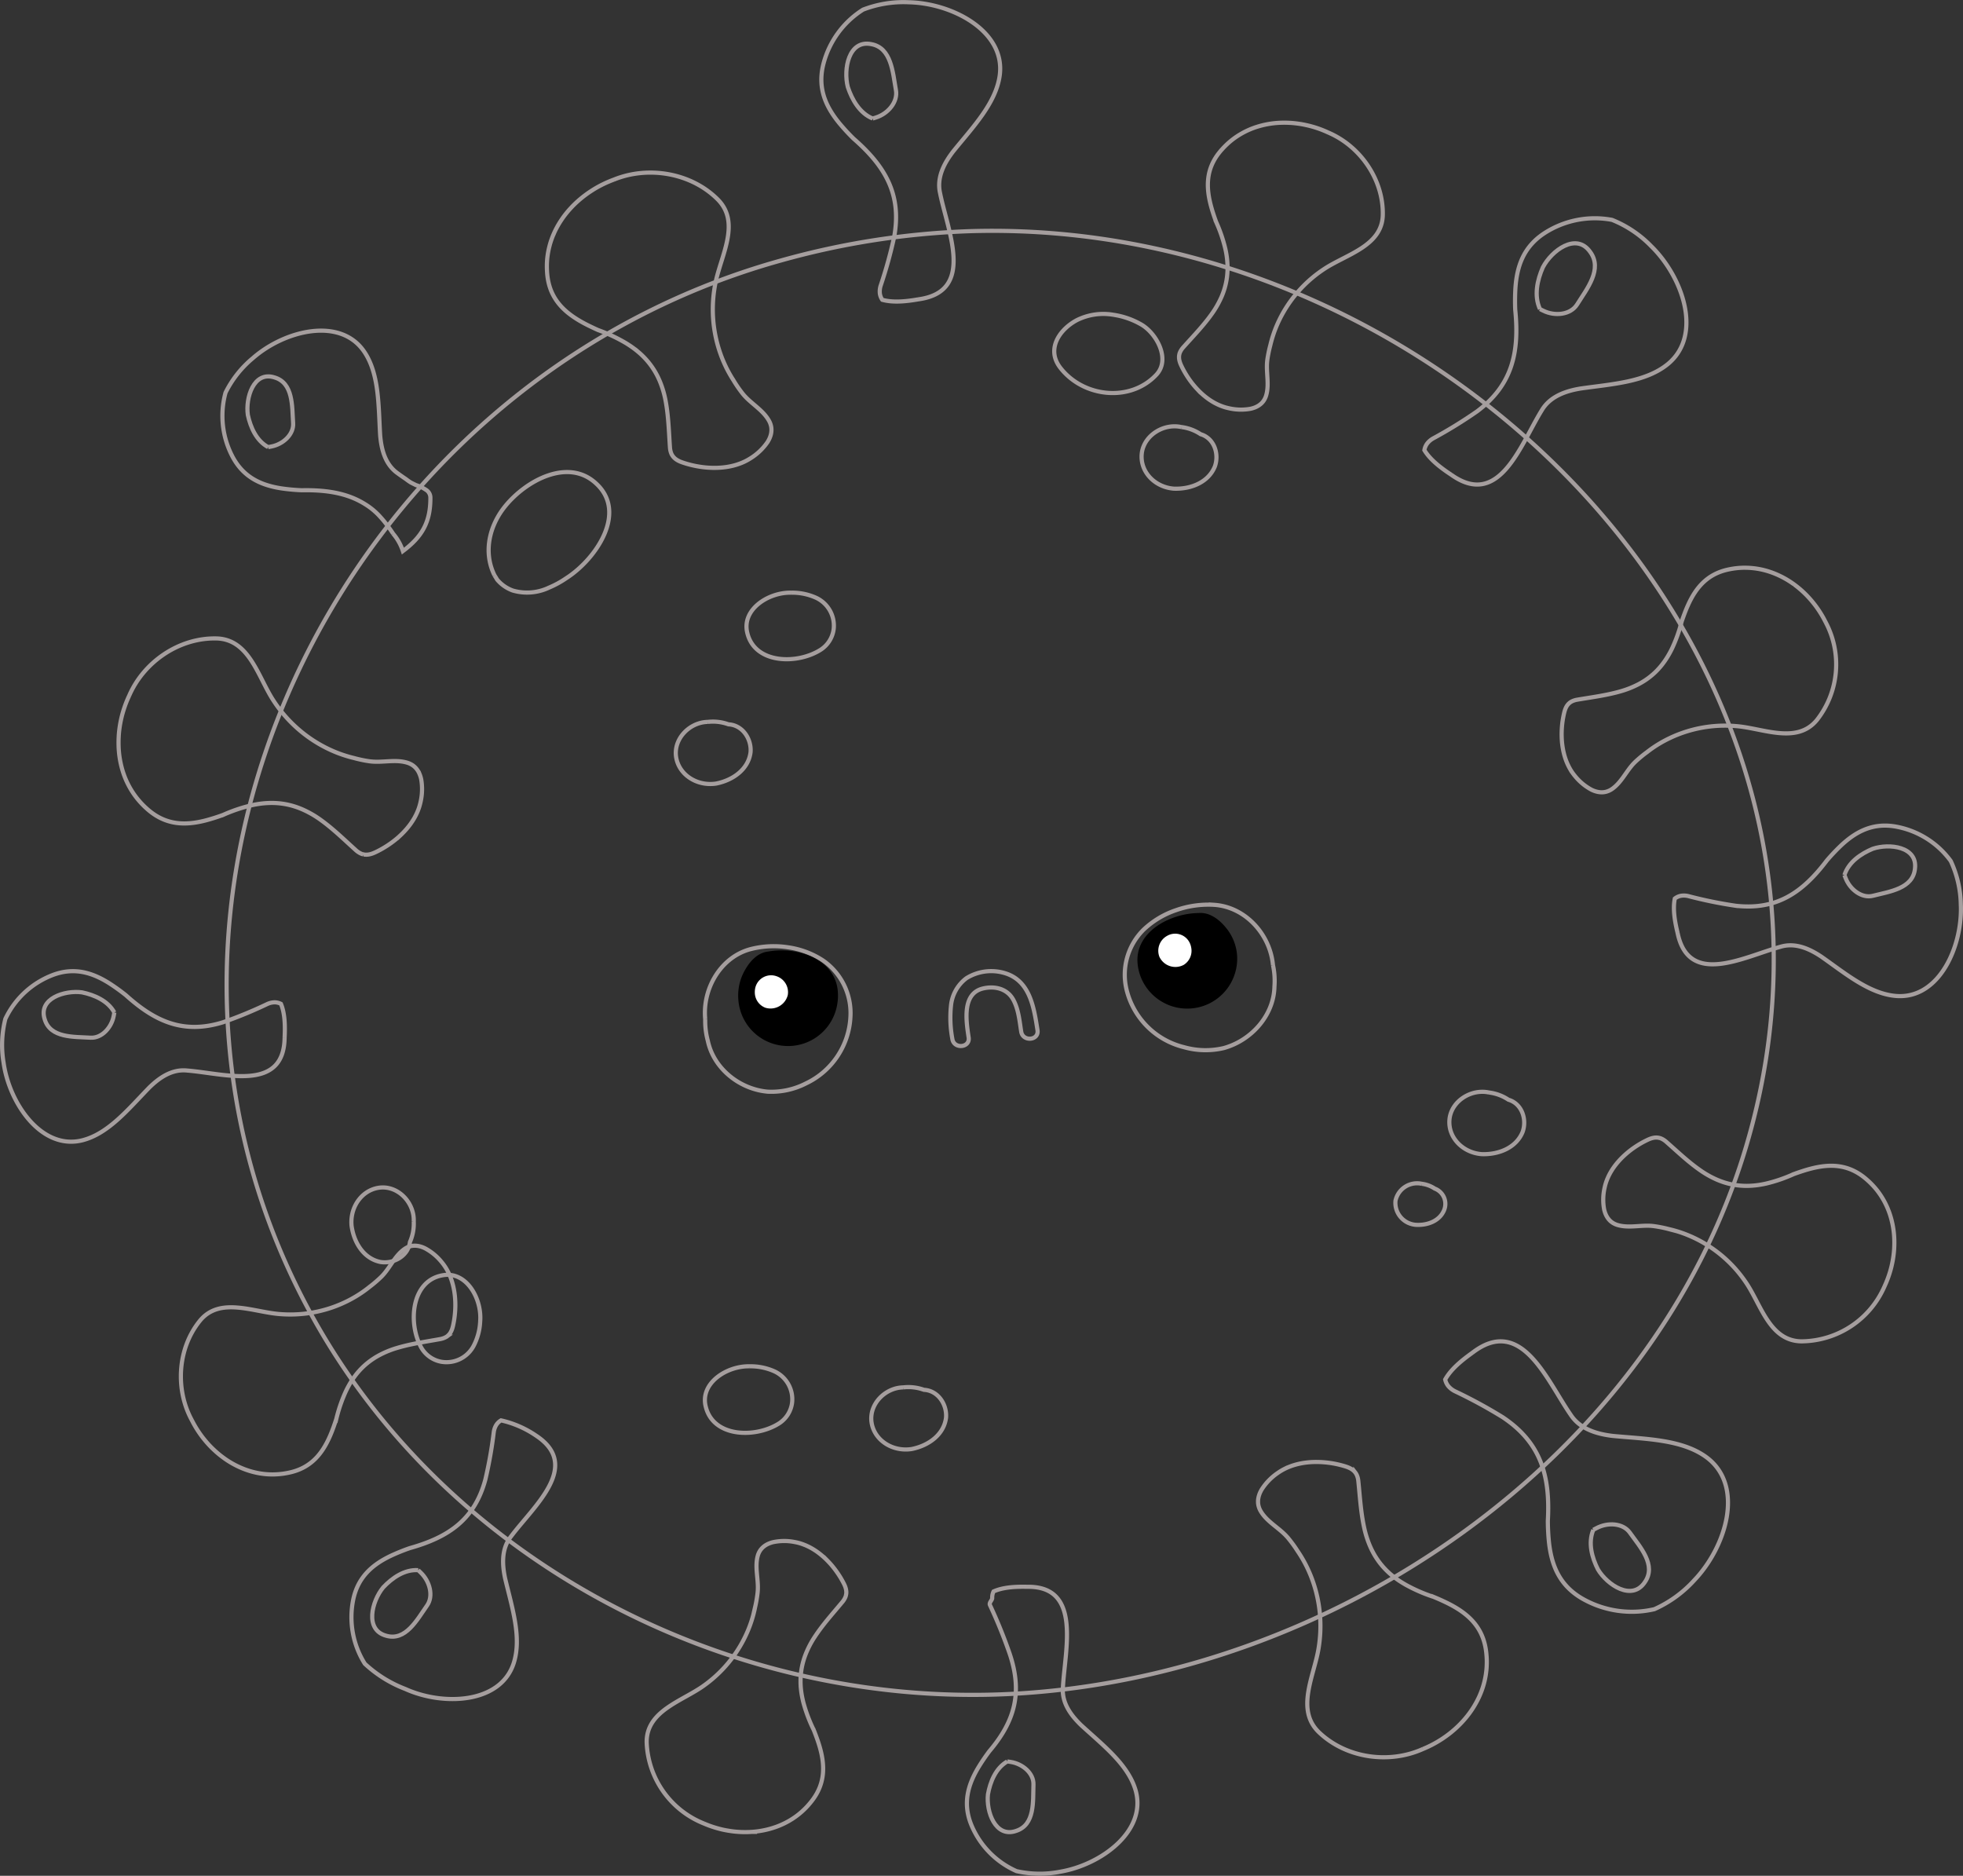 <svg xmlns="http://www.w3.org/2000/svg" width="472" height="450.99" viewBox="0 0 472 450.99">
  <rect x="0" y="0" width="472" height="450.99" fill="#333333" stroke="none"/>
  <g id="emo" transform="translate(-0.507 -3.002)">
    <path id="Fill_1" data-name="Fill 1" d="M35.95,2.4q-1.1-.516-2.238-.924C32.954,1.207,32.183.97,31.4.772c-.341-.087-.686-.164-1.028-.236C30.3.519,30.229.5,30.153.489,29.812.42,29.468.356,29.123.3,29.095.3,29.064.292,29.036.288Q28.527.212,28.021.154L27.888.137C27.525.1,27.159.067,26.794.044l-.064,0Q25.587-.024,24.453.016a.092.092,0,0,0-.023,0,21.454,21.454,0,0,0-5.757,1l-.055.017q-.386.125-.767.266l-.078.028A19.466,19.466,0,0,0,15.4,2.41c-.04.021-.08.043-.119.066-.2.113-.411.231-.612.351l-.18.108q-.281.173-.557.357l-.172.113c-.212.145-.422.295-.631.45l-.066.047q-.347.261-.684.54c-.045.038-.087.076-.133.113-.172.145-.343.295-.513.448-.07.064-.138.128-.206.195-.146.134-.286.27-.426.41-.072.072-.144.144-.216.217-.142.145-.28.295-.417.446-.061.068-.123.136-.186.2-.2.221-.388.448-.574.68-3.2,3.981-3.2,8.191-2.144,12.418.089.351.182.7.284,1.056.121.419.252.837.388,1.255q.312.958.659,1.914a35.94,35.94,0,0,1,2.238,6.513c.051.234.1.467.148.7.134.7.239,1.389.3,2.075.023.229.04.457.053.686a17.719,17.719,0,0,1-.108,3.4,17.145,17.145,0,0,1-.792,3.375q-.233.677-.526,1.355a22.666,22.666,0,0,1-2.348,4.106q-.381.536-.782,1.058C5.211,49.5,3.058,51.727,1.013,54.017a4.507,4.507,0,0,0-.636.9,3.271,3.271,0,0,0-.22.487.017.017,0,0,1,0,.009,2.81,2.81,0,0,0-.095.344L.055,55.8a2.562,2.562,0,0,0-.045.317v.017a3.4,3.4,0,0,0,.027.731,4.6,4.6,0,0,0,.172.72v0c.04.123.085.246.134.372s.108.257.169.391c.134.287.278.574.428.862s.307.573.472.856q.494.853,1.074,1.68t1.238,1.595c.22.259.447.51.678.756a19.222,19.222,0,0,0,1.462,1.4q.574.49,1.187.928c.273.193.549.378.831.552q.21.13.426.255c.2.113.4.221.606.323.182.094.367.183.555.268.252.115.509.221.769.319a11.9,11.9,0,0,0,1.737.51,12.908,12.908,0,0,0,5.244.128c.153-.034.309-.074.458-.119s.288-.089.428-.14c.07-.026.138-.053.208-.081a5.3,5.3,0,0,0,.792-.408,4.526,4.526,0,0,0,.593-.444q.151-.133.29-.283a3.925,3.925,0,0,0,.386-.489,4.525,4.525,0,0,0,.574-1.226c.8-2.657-.028-5.489.244-8.2.013-.13.027-.259.044-.389.044-.306.091-.608.146-.909q.236-1.355.587-2.643a29.014,29.014,0,0,1,1.562-4.741q.281-.655.595-1.3a30.107,30.107,0,0,1,1.744-3.106,30.807,30.807,0,0,1,8.94-9.068C40.158,31.653,48.889,29.686,49,22.11,49.138,13.65,43.6,5.685,35.95,2.4" transform="translate(284 32.5)" fill="none" stroke="#a59e9e" stroke-width="1"/>
    <path id="Fill_7" data-name="Fill 7" d="M41.019,48.8A12.358,12.358,0,0,1,43.383,53c4.533-3.406,6.635-6.854,6.612-12.8a2.21,2.21,0,0,0-1.083-1.943,8.814,8.814,0,0,0-2.359-1.112c-.444-.218-.874-.428-1.258-.628a13.916,13.916,0,0,1-1.19-.835c-.345-.231-.68-.462-1.009-.691s-.649-.458-.958-.686c-3.141-2.208-3.95-6.007-4.219-9.131-.434-7.159-.192-14.859-3.908-20.225C28.169-3.437,14.842.012,7.332,6.589A25.555,25.555,0,0,0,.739,14.9a21.069,21.069,0,0,0,1.77,15.57C5.2,35.409,9.464,37.2,14.2,37.927a47.787,47.787,0,0,0,4.847.447c5.41-.105,10.054.546,14.019,2.644.442.233.872.483,1.3.753a16.35,16.35,0,0,1,3.644,3.079c.558.613,1.093,1.266,1.6,1.937s.977,1.345,1.414,2.013" transform="translate(54 82.5)" fill="none" stroke="#a59e9e" stroke-width="1"/>
    <path id="Fill_9" data-name="Fill 9" d="M4.982,17C2.143,15.475.736,12.218.1,9.267-.491,5.154,1.482-1.331,6.49.241c4.56,1.323,4.227,6.936,4.5,10.991.184,2.7-2.383,5.075-5.227,5.62-.252.05-.511.1-.783.148" transform="translate(60 93.5)" fill="none" stroke="#a59e9e" stroke-width="1"/>
    <path id="Fill_11" data-name="Fill 11" d="M63.473,13.084c-.357-.724-.752-1.43-1.176-2.117s-.881-1.35-1.368-1.99c-.213-.28-.433-.554-.657-.825-.047-.059-.095-.117-.146-.176-.224-.267-.454-.531-.691-.789l-.059-.064c-.234-.252-.469-.5-.712-.738-.032-.032-.061-.064-.095-.095q-.39-.386-.8-.753l-.047-.045q-.855-.763-1.772-1.436a.1.1,0,0,0-.017-.013,21.544,21.544,0,0,0-5.141-2.8.439.439,0,0,0-.053-.019c-.255-.1-.511-.185-.767-.27L49.893.928A19.148,19.148,0,0,0,47.35.293C47.3.283,47.259.278,47.213.27c-.232-.04-.465-.076-.7-.106-.068-.009-.137-.019-.207-.026-.218-.026-.441-.049-.661-.068-.068-.006-.137-.013-.205-.017-.258-.019-.517-.034-.775-.042-.028,0-.057,0-.082,0C44.29,0,44,0,43.707,0c-.059,0-.118.006-.175.006-.228.008-.454.017-.684.032-.095.006-.19.015-.287.023-.194.015-.391.034-.587.057-.1.011-.205.023-.306.036-.2.026-.4.057-.608.089-.091.015-.182.028-.273.045C40.5.342,40.2.4,39.912.465c-5,1.124-7.643,4.418-9.462,8.385q-.228.5-.439,1c-.167.4-.327.811-.482,1.224q-.356.942-.682,1.908a35.572,35.572,0,0,1-2.327,6.491c-.106.216-.211.427-.323.639-.33.63-.682,1.235-1.062,1.814-.125.193-.253.384-.386.571A17.858,17.858,0,0,1,22.535,25.1,17.229,17.229,0,0,1,19.8,27.244q-.607.383-1.261.732a22.766,22.766,0,0,1-4.412,1.751q-.638.182-1.278.34c-2.993.747-6.076,1.146-9.117,1.666a4.591,4.591,0,0,0-1.064.308,3.639,3.639,0,0,0-.477.246l-.008.006a3.212,3.212,0,0,0-.289.21.259.259,0,0,0-.032.032c-.082.07-.161.142-.236.219l-.011.015a3.26,3.26,0,0,0-.435.588,0,0,0,0,1,0,0,4.46,4.46,0,0,0-.315.67,0,0,0,0,0,0,0c-.044.121-.087.244-.127.373s-.076.27-.112.412c-.074.31-.142.622-.205.94S.3,36.4.249,36.722c-.1.651-.167,1.313-.207,1.982s-.053,1.347-.03,2.022c.011.337.03.675.057,1.012a18.633,18.633,0,0,0,.274,2q.142.743.348,1.466c.093.32.194.637.306.949.057.155.114.31.175.463.085.214.177.424.272.632.085.187.175.373.268.554.127.248.262.492.4.73a11.791,11.791,0,0,0,1.041,1.479,12.947,12.947,0,0,0,4.034,3.367c.142.068.289.132.433.191s.283.11.425.157c.07.023.142.045.213.064a5.078,5.078,0,0,0,.877.176,4.217,4.217,0,0,0,.741.021,3.686,3.686,0,0,0,.408-.042,3.8,3.8,0,0,0,.606-.142,4.553,4.553,0,0,0,1.221-.6c2.289-1.583,3.417-4.314,5.326-6.264.093-.093.182-.187.279-.276q.336-.318.684-.622,1.034-.911,2.118-1.7a29.154,29.154,0,0,1,4.2-2.735q.63-.338,1.278-.645a29.994,29.994,0,0,1,3.314-1.347A31.033,31.033,0,0,1,42,38.082c6.446.518,14.528,4.416,19.362-1.449a21.612,21.612,0,0,0,2.114-23.548" transform="translate(376 139.5)" fill="none" stroke="#a59e9e" stroke-width="1"/>
    <path id="Fill_15" data-name="Fill 15" d="M16.146,1.674c-.811.3-1.607.632-2.382,1s-1.536.778-2.271,1.218c-.322.193-.639.395-.951.6l-.2.132c-.309.208-.618.421-.917.64-.027.019-.05.038-.075.057-.293.215-.581.438-.863.664-.038.028-.075.059-.111.089-.3.244-.6.5-.89.753-.017.017-.035.034-.052.049-.6.538-1.18,1.1-1.723,1.7a.123.123,0,0,0-.015.017,22.6,22.6,0,0,0-3.545,5.076l-.029.053q-.19.385-.368.776c-.012.026-.025.053-.035.079a19.772,19.772,0,0,0-.953,2.59c-.012.045-.025.091-.036.138-.069.238-.13.479-.19.721-.017.072-.035.143-.05.213-.052.228-.1.457-.144.685-.013.072-.029.142-.042.213-.048.268-.09.536-.127.806,0,.028-.01.057-.013.085-.04.3-.073.608-.1.916-.006.06-.008.121-.013.181-.015.238-.029.478-.038.719,0,.1-.006.2-.008.3,0,.206-.006.413,0,.621,0,.108,0,.217.006.325.006.213.017.429.031.644,0,.1.008.193.015.289.023.311.054.621.092.934.66,5.348,3.888,8.459,7.922,10.782q.506.292,1.024.566c.41.219.831.429,1.255.634.643.315,1.3.621,1.96.917a38.728,38.728,0,0,1,6.673,3.122c.217.134.432.268.645.406.637.412,1.245.844,1.822,1.3.19.151.38.308.566.464a18.985,18.985,0,0,1,2.526,2.59,18.124,18.124,0,0,1,2,3.092q.342.674.645,1.395a23.5,23.5,0,0,1,1.393,4.8c.082.457.159.914.226,1.372.472,3.209.568,6.473.792,9.7a4.694,4.694,0,0,0,.215,1.144,3.578,3.578,0,0,0,.209.525l.006.009a3.377,3.377,0,0,0,.2.323.3.3,0,0,0,.029.04,2.831,2.831,0,0,0,.211.268.083.083,0,0,0,.012.013,3.481,3.481,0,0,0,.583.519h0a4.8,4.8,0,0,0,.681.4h0c.123.06.251.119.384.172s.28.111.428.162c.322.111.648.217.982.315s.668.191,1.009.276c.683.172,1.383.317,2.093.43s1.429.2,2.152.247c.361.023.723.04,1.086.047a20.7,20.7,0,0,0,2.166-.072c.539-.047,1.074-.115,1.6-.208.353-.064.7-.136,1.045-.219.173-.042.345-.087.516-.134.236-.066.47-.14.7-.217.207-.068.414-.142.618-.219.28-.106.552-.221.823-.344a13.234,13.234,0,0,0,1.692-.931A13.751,13.751,0,0,0,53.054,64.8c.09-.142.173-.285.251-.43s.148-.283.213-.429c.033-.072.065-.143.092-.215a5.139,5.139,0,0,0,.284-.9,4.547,4.547,0,0,0,.1-.774,3.99,3.99,0,0,0,0-.429,4.038,4.038,0,0,0-.084-.651,4.686,4.686,0,0,0-.514-1.336C51.955,57.069,49.162,55.6,47.29,53.4c-.09-.106-.178-.21-.263-.321-.2-.257-.4-.517-.591-.78q-.863-1.178-1.588-2.4a30.076,30.076,0,0,1-2.465-4.676c-.2-.464-.382-.933-.552-1.4a32.377,32.377,0,0,1-1.078-3.607,31.967,31.967,0,0,1-.263-13.431c1.249-6.68,6.276-14.713.543-20.389C34.647.043,24.394-1.67,16.146,1.674" transform="translate(132 44.5)" fill="none" stroke="#a59e9e" stroke-width="1"/>
    <path id="Fill_17" data-name="Fill 17" d="M2.589,13.726c-.365.772-.7,1.562-.986,2.364s-.547,1.617-.761,2.44c-.093.36-.176.722-.255,1.086-.015.078-.032.155-.049.233q-.111.546-.2,1.092c0,.03-.008.063-.013.093-.059.356-.106.715-.148,1.073l-.017.14q-.065.577-.1,1.156c0,.023,0,.047,0,.07q-.074,1.206-.036,2.41a.078.078,0,0,1,0,.021A22.729,22.729,0,0,0,1.048,32c0,.019.011.038.017.057.087.273.182.544.28.813.009.027.021.053.028.082a20.308,20.308,0,0,0,1.135,2.521c.023.044.045.083.068.127.119.218.242.434.369.65.038.063.076.125.115.188.119.2.246.4.375.591.042.063.079.123.121.184.151.224.308.447.471.667.019.023.032.047.051.07.184.246.371.489.57.728.036.046.079.093.117.138.153.184.31.366.473.546l.2.222q.213.227.431.449c.076.078.153.154.231.229.153.152.31.3.469.444.074.066.144.133.218.2.233.209.469.413.715.61,4.2,3.4,8.657,3.422,13.136,2.322.373-.093.747-.191,1.12-.3.443-.125.887-.264,1.33-.4.676-.218,1.353-.447,2.027-.69a37.974,37.974,0,0,1,6.907-2.339q.369-.082.738-.154,1.11-.21,2.2-.315c.242-.021.484-.04.727-.053a18.838,18.838,0,0,1,3.6.127,18.4,18.4,0,0,1,3.571.855c.475.167.952.353,1.431.563a23.976,23.976,0,0,1,4.335,2.5c.377.271.751.55,1.118.834,2.574,1.989,4.92,4.275,7.335,6.45a4.724,4.724,0,0,0,.95.677,3.429,3.429,0,0,0,.515.233l.011,0a3.135,3.135,0,0,0,.363.1c.015,0,.032,0,.047.008a3.353,3.353,0,0,0,.337.049h.017a3.569,3.569,0,0,0,.776-.027,4.792,4.792,0,0,0,.763-.178h0c.129-.042.261-.089.394-.142s.272-.112.416-.176q.457-.21.912-.447c.3-.157.607-.324.91-.5.6-.345,1.2-.722,1.781-1.13s1.149-.84,1.694-1.3c.274-.231.543-.47.8-.713a20.018,20.018,0,0,0,1.485-1.543c.35-.4.679-.823.99-1.251.2-.286.4-.58.587-.878.093-.148.184-.3.272-.449.121-.21.235-.425.346-.639q.148-.29.284-.586.185-.4.343-.815a12.772,12.772,0,0,0,.549-1.833,13.706,13.706,0,0,0,.157-5.549c-.036-.163-.078-.326-.125-.485s-.093-.305-.148-.455c-.025-.074-.055-.146-.085-.218A5.236,5.236,0,0,0,72,31.833a4.907,4.907,0,0,0-.467-.628,3.879,3.879,0,0,0-.3-.309,4.24,4.24,0,0,0-.513-.411,4.776,4.776,0,0,0-1.3-.61c-2.808-.855-5.811.008-8.674-.294-.138-.015-.274-.028-.411-.049-.324-.045-.645-.1-.963-.155q-1.431-.256-2.8-.635a30.411,30.411,0,0,1-5.009-1.674c-.462-.2-.918-.411-1.372-.633a32.311,32.311,0,0,1-3.279-1.858,32.559,32.559,0,0,1-9.56-9.5C33.571,9.4,31.528.15,23.506,0,14.55-.18,6.1,5.642,2.589,13.726" transform="translate(29 156.5)" fill="none" stroke="#a59e9e" stroke-width="1"/>
    <path id="Fill_21" data-name="Fill 21" d="M2.645,41.972q.551,1.094,1.2,2.128c.432.689.9,1.357,1.392,2,.219.281.442.555.668.827l.149.176c.229.268.461.532.7.79.021.021.042.044.061.065q.354.376.722.739c.032.031.065.063.1.094q.4.387.811.754l.05.044q.863.763,1.79,1.433a.1.1,0,0,0,.017.013,21.465,21.465,0,0,0,5.184,2.78l.055.019c.255.094.514.182.773.264l.08.025a19.279,19.279,0,0,0,2.556.616l.135.021c.234.038.469.071.7.1.069.01.137.017.208.025.221.025.442.044.665.061.069.006.137.011.206.015.259.015.518.029.779.034l.082,0c.291.006.583,0,.876-.006.059,0,.118-.006.175-.01.227-.008.457-.021.686-.038.093-.008.19-.015.286-.025.2-.019.392-.04.59-.065.1-.011.2-.025.307-.04.2-.029.4-.061.606-.1.093-.017.183-.031.276-.048.289-.055.581-.117.876-.186,5-1.192,7.614-4.552,9.395-8.586q.223-.5.43-1.02c.164-.409.318-.825.47-1.244.23-.637.451-1.286.663-1.936a36.578,36.578,0,0,1,2.263-6.592c.1-.22.208-.436.316-.651.324-.641.67-1.257,1.046-1.847.122-.2.251-.39.381-.582a18.131,18.131,0,0,1,2.19-2.646,17.363,17.363,0,0,1,2.723-2.2c.4-.266.821-.517,1.255-.756a22.764,22.764,0,0,1,4.407-1.82c.423-.128.849-.247,1.278-.36,2.994-.785,6.079-1.225,9.123-1.781a4.583,4.583,0,0,0,1.061-.323,3.408,3.408,0,0,0,.476-.254l.008-.006a3,3,0,0,0,.289-.216c.01-.01.019-.021.032-.033a2.6,2.6,0,0,0,.232-.226.083.083,0,0,0,.011-.013,3.385,3.385,0,0,0,.43-.6h0a4.657,4.657,0,0,0,.309-.681s0,0,0,0c.044-.121.086-.247.122-.379s.076-.274.11-.417q.106-.471.194-.953c.059-.323.112-.649.156-.978.091-.658.154-1.33.189-2.007s.038-1.362.008-2.046c-.015-.341-.038-.683-.069-1.024a18.915,18.915,0,0,0-.3-2.024c-.1-.5-.223-.993-.366-1.479q-.143-.485-.316-.957c-.057-.157-.118-.314-.181-.469-.088-.214-.181-.427-.278-.635-.088-.188-.179-.373-.276-.559-.128-.247-.265-.492-.411-.733a12.086,12.086,0,0,0-1.059-1.487A13.027,13.027,0,0,0,58.647.6c-.143-.069-.289-.13-.434-.189S57.927.3,57.784.253L57.569.19a5.224,5.224,0,0,0-.882-.166A4.207,4.207,0,0,0,55.943.01c-.135.01-.27.023-.408.046a4.461,4.461,0,0,0-.608.149,4.536,4.536,0,0,0-1.215.626c-2.28,1.626-3.379,4.4-5.274,6.393-.091.1-.181.191-.276.283-.225.216-.449.429-.678.635C46.8,8.767,46.1,9.348,45.378,9.89A28.949,28.949,0,0,1,41.2,12.7q-.628.35-1.274.668a30.435,30.435,0,0,1-3.308,1.4,30.842,30.842,0,0,1-12.713,1.684C17.441,16,9.293,12.142,4.511,18.127-.841,24.794-1.389,34.6,2.645,41.972" transform="translate(44 302.5)" fill="none" stroke="#a59e9e" stroke-width="1"/>
    <path id="Fill_25" data-name="Fill 25" d="M67.606,35.839q.517-1.1.925-2.246c.274-.761.512-1.536.711-2.318.084-.342.161-.685.236-1.031.013-.074.031-.148.046-.222.067-.346.13-.689.186-1.035a.758.758,0,0,0,.011-.089c.054-.338.1-.678.134-1.018.006-.044.011-.087.015-.133.038-.365.069-.731.09-1.1,0-.023,0-.046,0-.068a22.683,22.683,0,0,0,.017-2.282c0-.006,0-.013,0-.021a21.3,21.3,0,0,0-1.035-5.769c-.006-.019-.013-.038-.019-.055-.084-.258-.174-.513-.272-.767-.01-.027-.019-.051-.031-.078a19.01,19.01,0,0,0-1.1-2.381c-.023-.04-.044-.08-.067-.12-.117-.205-.236-.41-.36-.613-.034-.059-.073-.118-.109-.177-.119-.19-.239-.374-.366-.558-.036-.059-.077-.116-.115-.173-.148-.213-.3-.422-.456-.63-.017-.021-.033-.044-.05-.065-.178-.234-.36-.461-.55-.685-.036-.044-.079-.087-.115-.131-.149-.173-.3-.344-.458-.513-.065-.07-.13-.139-.2-.209-.136-.142-.276-.285-.416-.423l-.222-.216c-.148-.141-.3-.279-.456-.416-.069-.063-.136-.125-.207-.186-.224-.194-.452-.385-.69-.573-4.05-3.19-8.316-3.177-12.6-2.1-.356.089-.715.186-1.071.289-.423.123-.845.256-1.27.393-.646.211-1.293.435-1.937.668a36.509,36.509,0,0,1-6.594,2.269c-.238.055-.473.1-.709.15q-1.06.211-2.1.315-.348.034-.7.057a18.138,18.138,0,0,1-3.445-.095,17.532,17.532,0,0,1-3.427-.782q-.687-.231-1.376-.522a22.925,22.925,0,0,1-4.171-2.337q-.546-.382-1.077-.78C19.731,5.2,17.466,3.048,15.135,1.005a4.7,4.7,0,0,0-.914-.634,3.419,3.419,0,0,0-.5-.216l-.01,0a2.864,2.864,0,0,0-.349-.093c-.013,0-.031,0-.046-.008A3.047,3.047,0,0,0,13,.008H12.98a3.352,3.352,0,0,0-.739.03,4.563,4.563,0,0,0-.73.175l0,0c-.125.04-.249.084-.377.135s-.261.108-.395.171c-.291.137-.58.281-.872.431s-.579.311-.868.477q-.862.5-1.7,1.084C6.746,2.9,6.206,3.32,5.686,3.76c-.261.222-.515.448-.764.682a19.016,19.016,0,0,0-1.41,1.474c-.33.385-.644.782-.935,1.192-.2.273-.383.553-.557.835-.088.142-.172.285-.257.429-.115.2-.222.4-.328.608-.094.184-.184.37-.268.556-.115.256-.222.513-.32.775a11.645,11.645,0,0,0-.512,1.741,12.817,12.817,0,0,0-.109,5.26c.036.156.077.308.123.458s.09.291.144.431c.025.07.054.139.084.207a5.053,5.053,0,0,0,.416.794,4.358,4.358,0,0,0,.452.591,3.8,3.8,0,0,0,.289.292,4.339,4.339,0,0,0,.5.384,4.559,4.559,0,0,0,1.245.57c2.7.79,5.567-.049,8.312.213.132.013.262.027.393.044.31.044.621.089.925.142q1.371.231,2.682.579a29.267,29.267,0,0,1,4.81,1.549c.443.186.883.382,1.316.589a30.445,30.445,0,0,1,3.157,1.737,31.055,31.055,0,0,1,9.228,8.93c3.661,5.349,5.692,14.1,13.376,14.177a21.969,21.969,0,0,0,19.93-13.159" transform="translate(386 276.5)" fill="none" stroke="#a59e9e" stroke-width="1"/>
    <path id="Fill_27" data-name="Fill 27" d="M13.745,67.917c.745.321,1.505.609,2.275.857s1.553.462,2.339.637c.344.076.692.143,1.039.2l.222.04c.346.057.694.111,1.043.155l.087.01c.34.042.68.076,1.022.1l.133.011c.365.027.734.046,1.1.055.023,0,.044,0,.067,0q1.149.031,2.284-.05l.021,0a21.5,21.5,0,0,0,5.743-1.2l.055-.019c.255-.093.507-.191.758-.294l.076-.032a19.433,19.433,0,0,0,2.353-1.17l.114-.071c.205-.12.4-.246.606-.376l.173-.114c.184-.124.369-.25.547-.38l.169-.12c.209-.153.414-.311.618-.473.021-.019.042-.034.065-.052q.339-.275.667-.569c.046-.038.086-.078.129-.118.169-.153.334-.309.5-.469.068-.067.137-.135.2-.2.139-.139.276-.282.412-.427.07-.076.139-.151.209-.229.135-.151.27-.307.4-.464.059-.071.12-.139.181-.212.186-.231.372-.464.553-.706,3.073-4.123,2.934-8.372,1.735-12.6-.1-.351-.209-.7-.321-1.057q-.205-.627-.431-1.254-.345-.953-.726-1.908a36.36,36.36,0,0,1-2.461-6.5c-.061-.235-.118-.467-.169-.7-.162-.7-.287-1.393-.378-2.085-.029-.229-.055-.46-.078-.691a18.33,18.33,0,0,1,0-3.432,17.312,17.312,0,0,1,.684-3.434c.139-.46.3-.92.481-1.383a22.926,22.926,0,0,1,2.218-4.222q.365-.552.749-1.093c1.794-2.524,3.878-4.841,5.855-7.222a4.706,4.706,0,0,0,.608-.929,3.161,3.161,0,0,0,.2-.5l0-.01a3.236,3.236,0,0,0,.082-.351.306.306,0,0,0,.006-.044A3.15,3.15,0,0,0,48,12.5v-.019a3.333,3.333,0,0,0-.053-.735v0a4.8,4.8,0,0,0-.194-.721,0,0,0,0,1,0,0c-.044-.122-.091-.244-.148-.37s-.116-.258-.182-.389c-.143-.286-.3-.57-.458-.855s-.325-.567-.5-.849C46.11,8,45.732,7.44,45.326,6.9s-.836-1.067-1.294-1.57q-.345-.378-.705-.738a19.231,19.231,0,0,0-1.513-1.36c-.4-.319-.8-.62-1.222-.9-.281-.185-.564-.363-.851-.529-.144-.084-.291-.164-.439-.242-.2-.109-.409-.21-.616-.307-.188-.09-.374-.172-.566-.252C37.861.9,37.6.8,37.337.705A11.717,11.717,0,0,0,35.579.249,12.874,12.874,0,0,0,30.317.3c-.156.04-.306.086-.458.134s-.285.1-.424.158c-.068.029-.137.057-.205.088a5.225,5.225,0,0,0-.783.439,4.507,4.507,0,0,0-.576.467,3.833,3.833,0,0,0-.285.3,4.074,4.074,0,0,0-.369.5,4.518,4.518,0,0,0-.534,1.259c-.711,2.707.213,5.539.029,8.279-.01.132-.019.263-.03.395-.034.309-.072.618-.116.922q-.191,1.377-.5,2.688a28.935,28.935,0,0,1-1.41,4.835c-.173.448-.355.891-.551,1.328a30.678,30.678,0,0,1-1.646,3.194,30.972,30.972,0,0,1-8.665,9.45C8.549,38.537-.144,40.813,0,48.466A21.865,21.865,0,0,0,13.745,67.917" transform="translate(156 373.5)" fill="none" stroke="#a59e9e" stroke-width="1"/>
    <path id="Fill_29" data-name="Fill 29" d="M39.641,69.014c.8-.325,1.576-.688,2.335-1.088s1.5-.833,2.216-1.3c.313-.2.62-.418.925-.635l.2-.141c.3-.219.6-.441.887-.673.025-.019.05-.04.076-.059.282-.226.559-.46.834-.7l.109-.091c.292-.259.576-.521.858-.791.017-.015.032-.032.05-.049q.873-.844,1.656-1.765a.123.123,0,0,1,.015-.017,22.736,22.736,0,0,0,3.351-5.226c.008-.019.017-.038.025-.057.118-.261.233-.525.34-.791.011-.027.023-.053.034-.082a20,20,0,0,0,.858-2.637c.013-.048.023-.093.034-.141.059-.241.113-.487.164-.732.015-.072.029-.145.042-.219.046-.23.084-.46.122-.692.011-.072.021-.145.032-.217.038-.27.071-.542.1-.816l.011-.086c.029-.306.05-.614.065-.924,0-.061,0-.122.006-.184q.017-.359.017-.724c0-.1,0-.2,0-.3,0-.207-.008-.416-.017-.626-.006-.108-.011-.217-.017-.327-.013-.213-.031-.43-.051-.647-.01-.1-.017-.194-.027-.291-.032-.312-.072-.624-.122-.937-.835-5.362-4.149-8.388-8.236-10.6-.34-.184-.687-.363-1.038-.536-.414-.205-.837-.4-1.265-.6-.65-.3-1.312-.582-1.98-.86a38.236,38.236,0,0,1-6.737-2.925c-.221-.126-.439-.255-.656-.386Q33.88,28.559,33,27.9c-.2-.146-.391-.3-.58-.449a19.035,19.035,0,0,1-2.6-2.525,18.072,18.072,0,0,1-2.089-3.046c-.244-.443-.473-.905-.689-1.382A24.145,24.145,0,0,1,25.5,15.71q-.149-.685-.271-1.375c-.576-3.216-.78-6.5-1.114-9.744a4.823,4.823,0,0,0-.25-1.145,3.5,3.5,0,0,0-.229-.521.042.042,0,0,0-.006-.01,3.024,3.024,0,0,0-.2-.319c-.01-.015-.021-.025-.031-.038a3.275,3.275,0,0,0-.217-.264.1.1,0,0,1-.015-.013,3.546,3.546,0,0,0-.593-.5h0a4.772,4.772,0,0,0-.69-.384h0c-.124-.057-.252-.11-.389-.162s-.278-.1-.427-.148Q20.574.933,20.075.8T19.062.554C18.377.4,17.677.282,16.967.191S15.54.039,14.819.014C14.461,0,14.1,0,13.74,0a19.778,19.778,0,0,0-2.152.143c-.532.063-1.062.15-1.583.262C9.656.48,9.313.565,8.973.661c-.172.049-.34.1-.507.152-.233.074-.464.156-.69.241-.2.076-.408.156-.608.241-.273.116-.542.241-.8.373a12.941,12.941,0,0,0-1.65.993A13.718,13.718,0,0,0,.842,6.677c-.084.146-.162.295-.237.443s-.135.291-.2.437C.378,7.63.351,7.7.325,7.778a5.4,5.4,0,0,0-.25.913A4.481,4.481,0,0,0,0,9.472c0,.145,0,.289.013.434a4.3,4.3,0,0,0,.107.652,4.791,4.791,0,0,0,.555,1.329c1.518,2.533,4.343,3.921,6.276,6.077.093.1.187.207.277.314q.312.382.61.766Q8.737,20.2,9.5,21.4a30.524,30.524,0,0,1,2.607,4.627c.21.46.406.926.6,1.4a32.674,32.674,0,0,1,1.192,3.6A32.621,32.621,0,0,1,14.6,44.537c-1.015,6.768-5.745,15.019.145,20.545,6.56,6.184,16.808,7.568,24.892,3.932" transform="translate(303 354.5)" fill="none" stroke="#a59e9e" stroke-width="1"/>
    <path id="Fill_31" data-name="Fill 31" d="M133.4,7.1C26.681,36.68-34.3,161.285,20.5,260.821,53.3,320.4,121.077,355.174,188.526,351.771c77.068-3.885,154.222-56.05,176.777-131.43C400.058,104.175,293.793-3.124,179.138.07A191.994,191.994,0,0,0,133.4,7.1" transform="translate(55 58.5)" fill="none" stroke="#a59e9e" stroke-width="1"/>
    <path id="Fill_39" data-name="Fill 39" d="M6.466,61.649C18,69.856,23.025,54.6,28.178,46.223c2.066-3.546,6.024-4.74,9.309-5.3,7.554-1.089,15.743-1.5,21.108-5.936,8.379-6.966,3.554-20.878-4.076-28.315A27.252,27.252,0,0,0,45.126.368,22.306,22.306,0,0,0,28.773,3.62c-5,3.3-6.531,8-6.885,13.117a51.46,51.46,0,0,0-.05,5.208c1.037,10.242-.667,18.111-9.189,24.471A110.987,110.987,0,0,1,2.119,52.9,4.777,4.777,0,0,0,.665,54.142,3.59,3.59,0,0,0,0,55.738c1.475,2.432,4.2,4.421,6.466,5.911" transform="translate(343 55.5)" fill="none" stroke="#a59e9e" stroke-width="1"/>
    <path id="Fill_41" data-name="Fill 41" d="M.79,15.815c-1.5-3.222-.639-7.024.7-10.049C3.6,1.746,9.473-2.673,12.832,2.023,15.959,6.2,12.077,10.937,9.72,14.7,8.15,17.2,4.393,17.6,1.565,16.2c-.25-.12-.507-.248-.776-.386" transform="translate(370 61.5)" fill="none" stroke="#a59e9e" stroke-width="1"/>
    <path id="Fill_49" data-name="Fill 49" d="M67.941,15.991C67.762,29.2,53.566,24.6,44.466,23.885c-3.792-.391-6.861,1.938-9.084,4.11-4.962,5.1-9.767,11.047-16.03,12.655-9.822,2.491-17.6-8.8-18.982-18.641A25.5,25.5,0,0,1,.8,11.46,20.837,20.837,0,0,1,12.213.914C17.428-1.047,21.8.39,25.822,2.932a48.4,48.4,0,0,1,3.93,2.827c7.106,6.411,13.939,9.452,23.383,6.523A103.991,103.991,0,0,0,63.771,7.9a4.449,4.449,0,0,1,1.73-.414,3.382,3.382,0,0,1,1.56.376c1.014,2.449,1.006,5.6.879,8.127" transform="translate(1 236.5)" fill="none" stroke="#a59e9e" stroke-width="1"/>
    <path id="Fill_51" data-name="Fill 51" d="M17,4.929C15.455,2.1,12.186.709,9.233.093,5.117-.474-1.357,1.549.251,6.559c1.354,4.559,6.965,4.187,11.02,4.434,2.7.166,5.06-2.425,5.585-5.279.048-.25.1-.512.143-.784" transform="translate(11 241.5)" fill="none" stroke="#a59e9e" stroke-width="1"/>
    <path id="Fill_56" data-name="Fill 56" d="M23.26,71.481c13.791-1.847,7.187-16.115,5.285-25.546-.889-3.917,1.159-7.418,3.148-10.016C36.4,30.089,42.009,24.316,42.9,17.56,44.263,6.975,31.475.26,21.006.046A26.934,26.934,0,0,0,10.028,1.82,21.915,21.915,0,0,0,.443,15.084c-1.392,5.7.663,10.091,3.832,13.981A50.318,50.318,0,0,0,7.73,32.821c7.6,6.628,11.647,13.393,9.778,23.638a109.755,109.755,0,0,1-3.232,11.676A4.64,4.64,0,0,0,14.059,70a3.547,3.547,0,0,0,.592,1.583c2.689.754,5.984.349,8.61-.1" transform="translate(198 3.5)" fill="none" stroke="#a59e9e" stroke-width="1"/>
    <path id="Fill_58" data-name="Fill 58" d="M6.346,18C3.213,16.732,1.368,13.46.361,10.418-.74,6.144.556-.949,5.959.106c4.9.846,5.213,6.819,5.973,11.07.507,2.834-1.89,5.653-4.789,6.573-.254.085-.52.168-.8.251" transform="translate(204 13.5)" fill="none" stroke="#a59e9e" stroke-width="1"/>
    <path id="Fill_64" data-name="Fill 64" d="M38.361,27.933c-2.381,3.024-2.062,6.9-1.421,9.97,1.646,6.987,4.1,14.3,2.073,20.513C35.82,68.143,22.044,68.7,12.944,64.568A29.891,29.891,0,0,1,3.225,58.51,21.072,21.072,0,0,1,.444,43.074C1.6,37.566,5.176,34.611,9.51,32.546a47.649,47.649,0,0,1,4.523-1.83c9.278-2.608,15.55-6.8,18.167-16.443A105.323,105.323,0,0,0,34.232,2.829a4.518,4.518,0,0,1,.582-1.7A3.433,3.433,0,0,1,35.978,0a24.348,24.348,0,0,1,8.37,3.632C55.459,10.912,43.889,20.55,38.361,27.933Z" transform="translate(85 344.5)" fill="none" stroke="#a59e9e" stroke-width="1"/>
    <path id="Fill_66" data-name="Fill 66" d="M11.064.018C7.769-.217,4.786,1.889,2.642,4.16c-2.733,3.323-4.511,10.2.7,11.612,4.687,1.381,7.423-3.8,9.847-7.25,1.616-2.3.659-5.853-1.529-7.935-.189-.185-.389-.373-.6-.568" transform="translate(90 380.5)" fill="none" stroke="#a59e9e" stroke-width="1"/>
    <path id="Fill_70" data-name="Fill 70" d="M35.589,14.536c-.68-7.387-6.627-14-14.165-14.491a23.422,23.422,0,0,0-9.1,1.275A21.23,21.23,0,0,0,4.521,5.984,15.233,15.233,0,0,0,.439,20.656,18.819,18.819,0,0,0,14.218,34.282a19.021,19.021,0,0,0,9.534.209c6.593-1.813,12.058-7.824,12.193-14.816a17.689,17.689,0,0,0-.355-5.139" transform="translate(271 220.5)" fill="none" stroke="#a59e9e" stroke-width="1"/>
    <path id="Fill_72" data-name="Fill 72" d="M1.411,24.832C-1.338,19.276.148,12.915,3.99,8.192,9.033,1.989,19.065-3.4,25.714,2.633c7.843,6.98.092,18.323-7.062,22.889a23.067,23.067,0,0,1-4.111,2.249,12.3,12.3,0,0,1-8.73.713,8.809,8.809,0,0,1-3.769-2.627c-.2-.342-.407-.686-.632-1.025" transform="translate(118 116.5)" fill="none" stroke="#a59e9e" stroke-width="1"/>
    <path id="Fill_74" data-name="Fill 74" d="M4.417,15.936C3.8,11.879,2.793,5.3,7.951,4.14c2.853-.645,5.8.108,7.228,2.773,1.246,2.322,1.471,5.079,1.877,7.633.394,2.48,4.314,2.128,3.916-.369C20.12,8.8,19.2,2.287,13.115.469A11.327,11.327,0,0,0,3.872,1.694a9.418,9.418,0,0,0-3.7,6.593A27.677,27.677,0,0,0,.5,16.3c.379,2.486,4.3,2.132,3.917-.369" transform="translate(229 236.5)" fill="none" stroke="#a59e9e" stroke-width="1"/>
    <path id="Fill_76" data-name="Fill 76" d="M.075,17.566C-.643,10.18,3.847,2.574,11,.694a22.445,22.445,0,0,1,8.98-.433,20.545,20.545,0,0,1,8.365,3.131,15.409,15.409,0,0,1,6.646,13.659A18.726,18.726,0,0,1,24.276,33a18.193,18.193,0,0,1-9.125,1.977C8.482,34.419,2.112,29.527.688,22.68a17.931,17.931,0,0,1-.613-5.114" transform="translate(170 230.5)" fill="none" stroke="#a59e9e" stroke-width="1"/>
    <path id="Fill_78" data-name="Fill 78" d="M.054,12A12.339,12.339,0,0,1,.18,8.745a12.192,12.192,0,0,1,.935-3C2.376,3.066,4.436.545,7.279.273,14.053-.959,23.218,1.94,23.946,9.713a12.243,12.243,0,0,1-.128,3.253A11.982,11.982,0,0,1,.054,12" transform="translate(178 231.5)"/>
    <path id="Fill_80" data-name="Fill 80" d="M0,4.127A4.5,4.5,0,0,1,.135,2.915,3.9,3.9,0,0,1,5.181.2,4.049,4.049,0,0,1,7.924,4.761,4.272,4.272,0,0,1,2.548,7.794,3.948,3.948,0,0,1,0,4.127" transform="translate(182 237.5)" fill="#fff"/>
    <path id="Fill_82" data-name="Fill 82" d="M23.946,9.972a11.805,11.805,0,0,0-2.2-5.829C20.008,1.8,17.516-.245,14.67.024,7.788.1-.684,4.6.044,12.214a11.881,11.881,0,0,0,.728,3.112A12.014,12.014,0,0,0,23.946,9.972" transform="translate(274 222.5)"/>
    <path id="Fill_84" data-name="Fill 84" d="M7.945,3.394a4.4,4.4,0,0,0-.357-1.168A3.874,3.874,0,0,0,2.127.511,4.085,4.085,0,0,0,.277,5.531a4.247,4.247,0,0,0,5.843,1.96,3.988,3.988,0,0,0,1.824-4.1" transform="translate(279 227.5)" fill="#fff"/>
    <path id="Fill_92" data-name="Fill 92" d="M23.08,24.292c-.283,3.808,2.137,6.814,4.37,8.976,5.241,4.823,11.324,9.463,13.116,15.689,2.773,9.762-8.28,17.876-18.078,19.546a25.485,25.485,0,0,1-10.556-.125A20.848,20.848,0,0,1,1.06,57.253c-2.113-5.166-.8-9.58,1.621-13.685a47.461,47.461,0,0,1,2.711-4.016c6.2-7.3,8.041-14.233,4.837-23.6A120.877,120.877,0,0,0,5.544,4.422c-.29-.616.558-1.182.537-1.72A3.379,3.379,0,0,1,6.409,1.13C8.829.042,11.978-.041,14.506.012,27.714-.189,23.532,15.157,23.08,24.292Z" transform="translate(233 384.5)" fill="none" stroke="#a59e9e" stroke-width="1"/>
    <path id="Fill_100" data-name="Fill 100" d="M.872,25.768C3.54,38.833,16.74,31.573,25.627,29.131c3.68-1.108,7.162.619,9.776,2.348,5.878,4.113,11.762,9.1,18.273,9.5,10.2.6,15.778-12.067,15.3-22.092a25.764,25.764,0,0,0-2.415-10.38A20.968,20.968,0,0,0,53.256.22c-5.538-.953-9.595,1.3-13.1,4.588A48.691,48.691,0,0,0,36.79,8.36c-5.832,7.708-12.031,12.023-21.942,10.913A104.018,104.018,0,0,1,3.479,16.953a4.476,4.476,0,0,0-1.791-.08,3.393,3.393,0,0,0-1.475.669c-.544,2.622.059,5.744.66,8.226" transform="translate(403 201.5)" fill="none" stroke="#a59e9e" stroke-width="1"/>
    <path id="Fill_102" data-name="Fill 102" d="M0,6.891C.993,3.761,3.975,1.754,6.795.576,10.777-.771,17.6.024,16.958,5.343c-.475,4.822-6.123,5.514-10.107,6.531-2.656.677-5.49-1.467-6.56-4.225C.2,7.407.1,7.155,0,6.891" transform="translate(444 206.5)" fill="none" stroke="#a59e9e" stroke-width="1"/>
    <path id="Fill_104" data-name="Fill 104" d="M14.212.184a14.274,14.274,0,0,0-8.794,1.3c-4.237,2.269-7.4,7.023-3.95,11.454,5.588,7.177,16.886,8.3,23.092,1.651,3.47-3.72.029-9.91-3.576-12.03A18.979,18.979,0,0,0,14.212.184" transform="translate(254 78.5)" fill="none" stroke="#a59e9e" stroke-width="1"/>
    <path id="Fill_108" data-name="Fill 108" d="M10.724,0C5.218-.117-1.258,4.092.212,9.74c1.848,7.478,12.152,7.538,17.7,3.932A6.963,6.963,0,0,0,20.971,8.69a7.39,7.39,0,0,0-4.5-7.583A13.965,13.965,0,0,0,10.724,0" transform="translate(180 145.5)" fill="none" stroke="#a59e9e" stroke-width="1"/>
    <path id="Fill_110" data-name="Fill 110" d="M9.54.174C5.39-.738.746,2.035.075,6.278c-.648,4.5,3.01,8.353,7.691,8.713,4.112.151,8.318-1.537,9.851-5.335C18.691,6.684,17.493,2.871,14.2,1.9A10.777,10.777,0,0,0,9.54.174" transform="translate(275 105.5)" fill="none" stroke="#a59e9e" stroke-width="1"/>
    <path id="Fill_112" data-name="Fill 112" d="M7.687.068C3.415.151-.4,3.933.033,8.213c.521,4.527,5.068,7.415,9.713,6.67,4.042-.814,7.7-3.437,8.228-7.487.285-3.14-1.856-6.564-5.309-6.744A10.963,10.963,0,0,0,7.687.068" transform="translate(163 176.5)" fill="none" stroke="#a59e9e" stroke-width="1"/>
    <path id="Fill_114" data-name="Fill 114" d="M10.723,0C5.216-.117-1.259,4.092.212,9.74c1.846,7.478,12.152,7.538,17.7,3.932A6.957,6.957,0,0,0,20.971,8.69a7.39,7.39,0,0,0-4.5-7.583A13.967,13.967,0,0,0,10.723,0" transform="translate(170 331.5)" fill="none" stroke="#a59e9e" stroke-width="1"/>
    <path id="Fill_116" data-name="Fill 116" d="M7.687.068C3.415.153-.4,3.932.033,8.213c.521,4.526,5.068,7.414,9.713,6.671,4.044-.815,7.7-3.437,8.228-7.488C18.259,4.258,16.118.832,12.665.653A10.964,10.964,0,0,0,7.687.068" transform="translate(210 336.5)" fill="none" stroke="#a59e9e" stroke-width="1"/>
    <path id="Fill_118" data-name="Fill 118" d="M9.54.174C5.39-.738.746,2.035.075,6.279c-.648,4.5,3.01,8.351,7.691,8.712,4.112.149,8.318-1.539,9.851-5.336C18.691,6.683,17.493,2.871,14.2,1.9A10.757,10.757,0,0,0,9.54.174" transform="translate(349 265.5)" fill="none" stroke="#a59e9e" stroke-width="1"/>
    <path id="Fill_120" data-name="Fill 120" d="M6.359.116A5.312,5.312,0,0,0,.05,4.186,5.3,5.3,0,0,0,5.175,9.994c2.744.1,5.546-1.025,6.569-3.558A3.927,3.927,0,0,0,9.467,1.263,7.177,7.177,0,0,0,6.359.116" transform="translate(336 287.5)" fill="none" stroke="#a59e9e" stroke-width="1"/>
    <path id="Fill_122" data-name="Fill 122" d="M15.956,11.3c.5-5.486-3.263-12.25-9.012-11.186C-.657,1.422-1.428,11.7,1.8,17.5a7,7,0,0,0,4.771,3.4,7.386,7.386,0,0,0,7.889-3.947,13.986,13.986,0,0,0,1.5-5.66" transform="translate(100 309.5)" fill="none" stroke="#a59e9e" stroke-width="1"/>
    <path id="Fill_124" data-name="Fill 124" d="M14.99,8.213C15.192,3.955,11.669-.113,7.36,0,2.8.19-.393,4.5.039,9.181.584,13.263,2.96,17.1,6.974,17.917c3.119.512,6.687-1.367,7.1-4.791a10.882,10.882,0,0,0,.917-4.913" transform="translate(85 288.5)" fill="none" stroke="#a59e9e" stroke-width="1"/>
    <path id="Fill_130" data-name="Fill 130" d="M6.542,2.739C18.32-6.312,24.361,9.26,30.2,17.69c2.35,3.575,6.587,4.626,10.083,5.048,8.026.769,16.69.809,22.566,5.146,9.179,6.819,4.757,21.464-2.938,29.532A28.773,28.773,0,0,1,50.3,64.393,23.949,23.949,0,0,1,32.881,61.8c-5.44-3.178-7.279-7.984-7.9-13.262a53.053,53.053,0,0,1-.3-5.395c.6-10.661-1.576-18.733-10.876-24.919A118.825,118.825,0,0,0,2.375,12.012a5.04,5.04,0,0,1-1.6-1.219A3.772,3.772,0,0,1,0,9.172c1.439-2.591,4.225-4.78,6.542-6.433" transform="translate(348 325.5)" fill="none" stroke="#a59e9e" stroke-width="1"/>
    <path id="Fill_132" data-name="Fill 132" d="M.618,1.322C-.707,4.453.3,8.034,1.739,10.852,3.984,14.585,9.92,18.527,13,13.909c2.875-4.115-1.128-8.447-3.6-11.92C7.757-.324,4.066-.536,1.36.92c-.24.126-.486.26-.742.4" transform="translate(383 369.5)" fill="none" stroke="#a59e9e" stroke-width="1"/>
    <path id="Fill_134" data-name="Fill 134" d="M4.712,0C1.9,1.628.593,4.937.057,7.91-.4,12.043,1.833,18.456,6.842,16.7,11.4,15.215,10.866,9.614,11,5.549,11.085,2.841,8.4.56,5.507.119c-.255-.041-.52-.08-.8-.119" transform="translate(238 426.5)" fill="none" stroke="#a59e9e" stroke-width="1"/>
  </g>
</svg>
